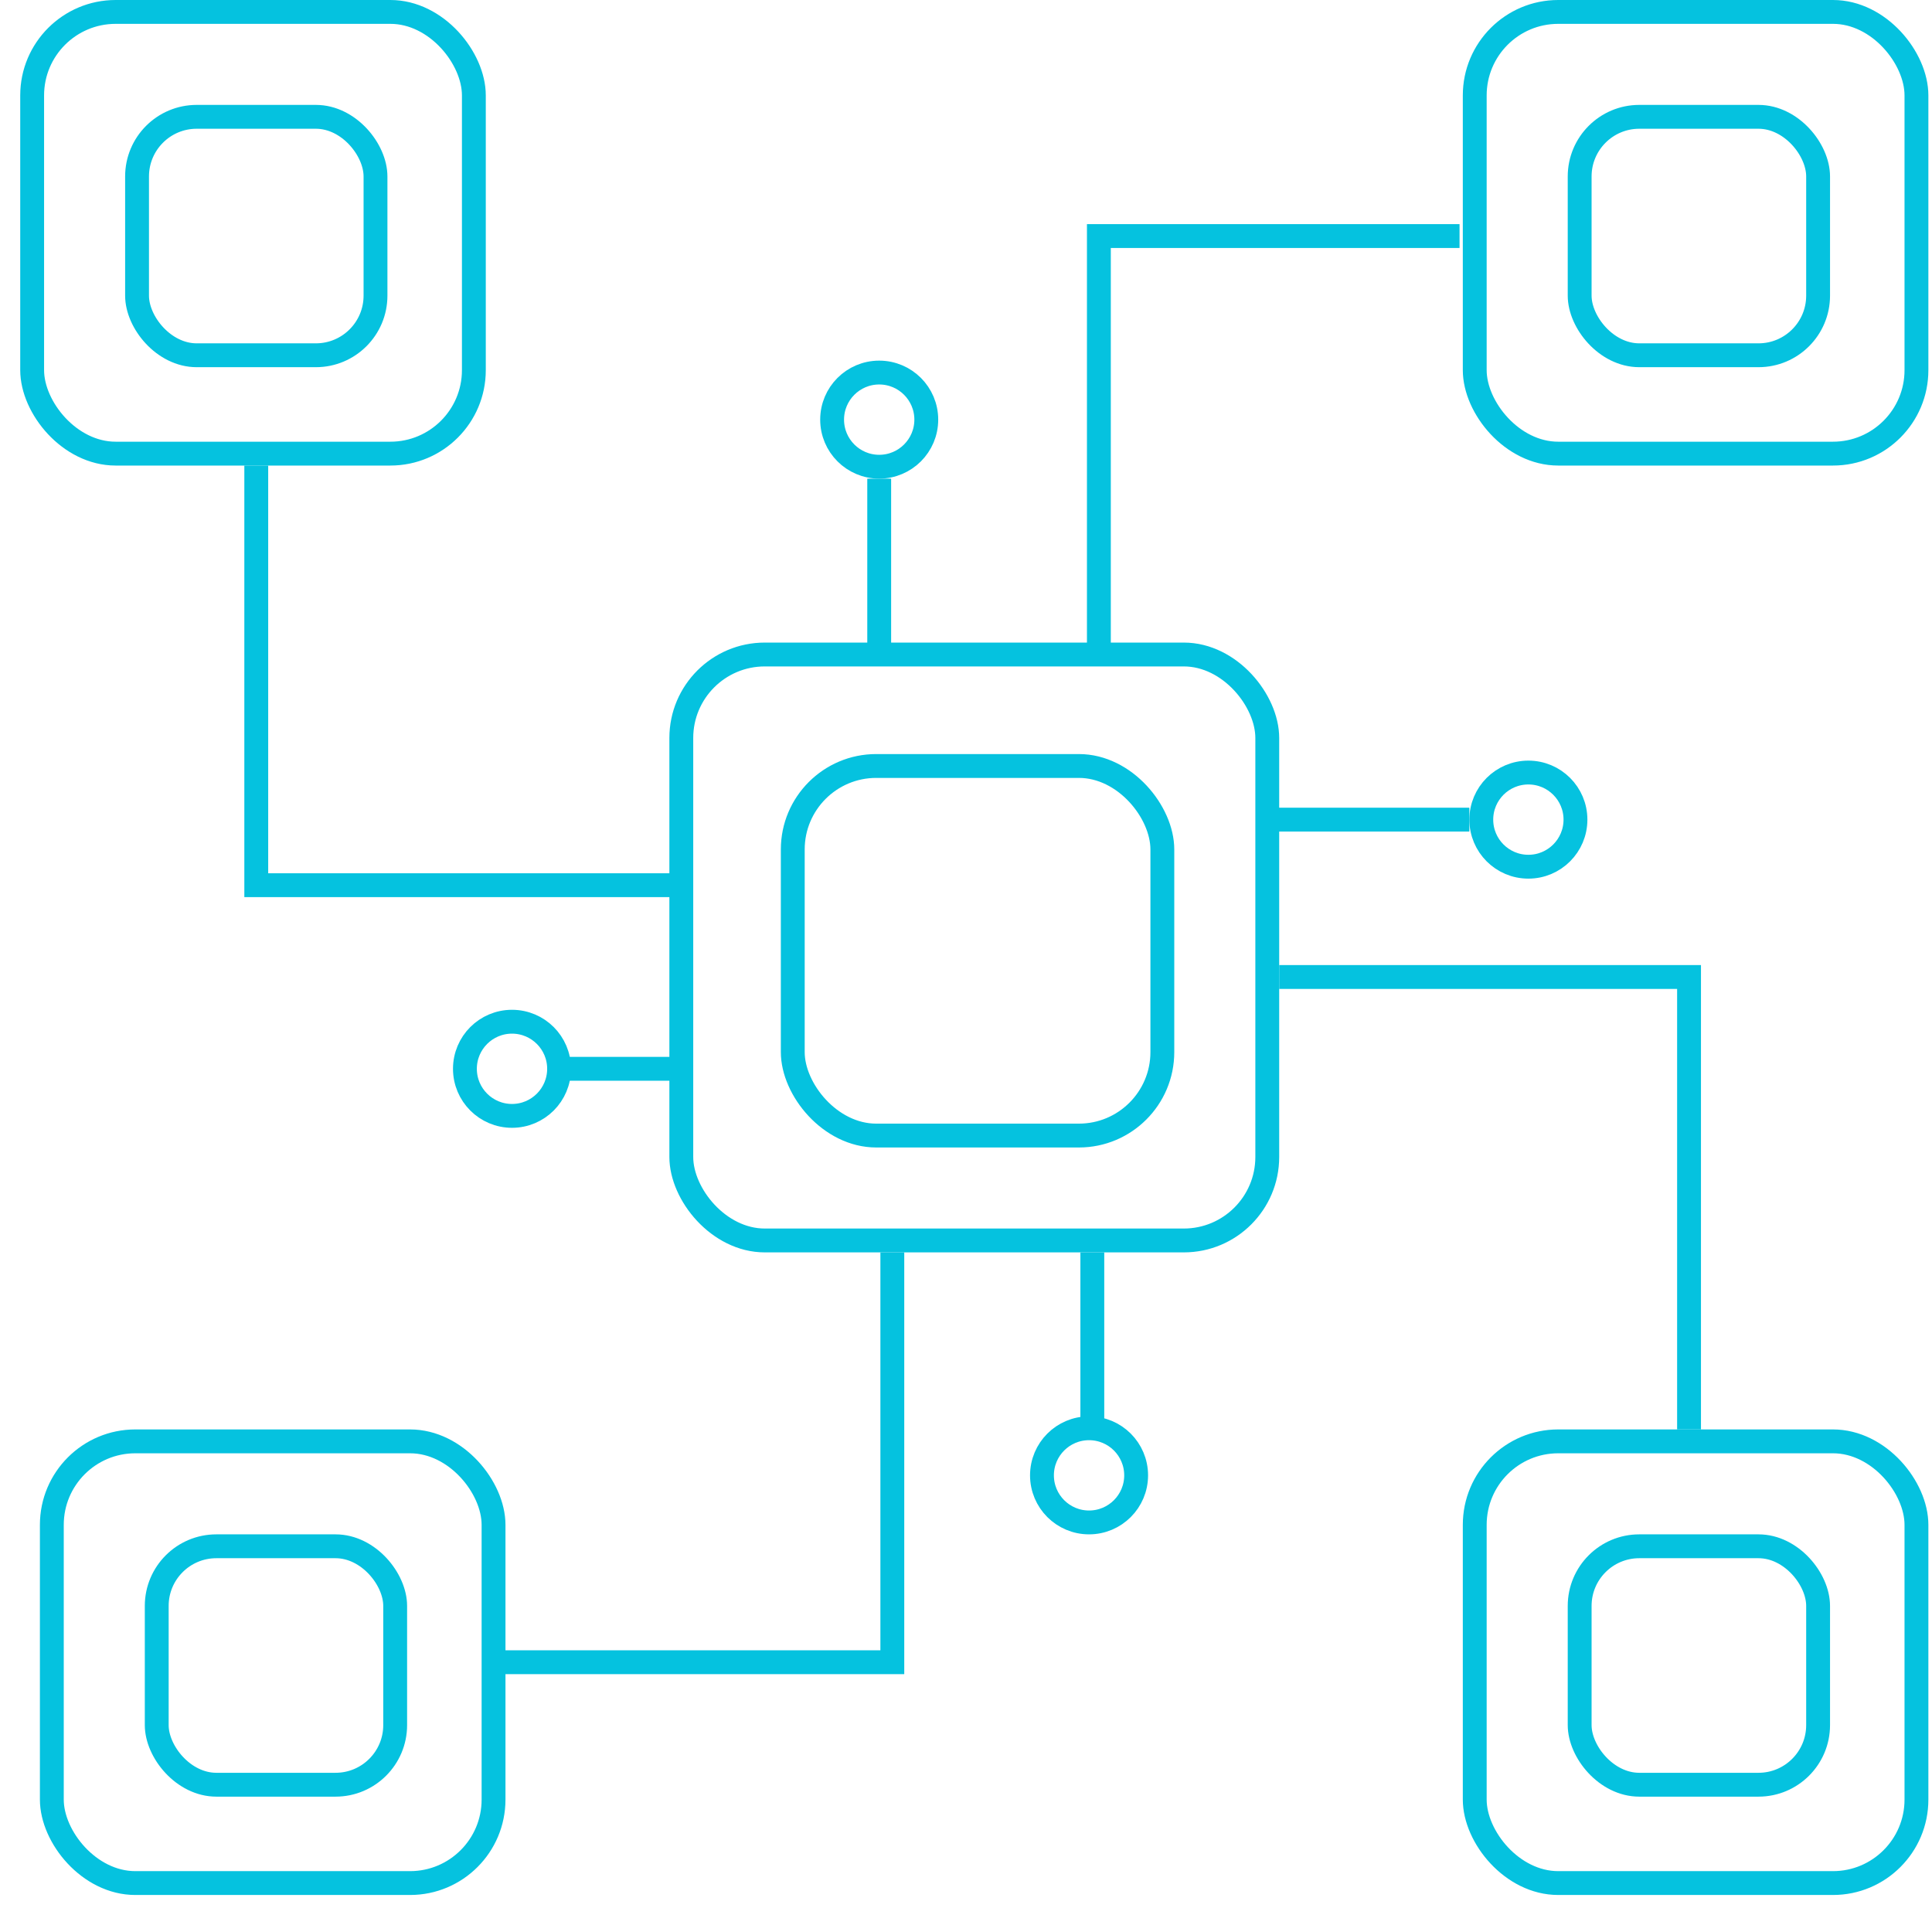 <svg width="81" height="80" viewBox="0 0 81 80" fill="none" xmlns="http://www.w3.org/2000/svg">
<path d="M36.861 27.079V20.069M53.493 34.364H61.603M23.803 44.811H28.201M45.796 59.519V52.509" stroke="#05C2DF"/>
<rect x="28.564" y="27.441" width="24.567" height="24.567" rx="3.5" stroke="#05C2DF"/>
<rect x="33.237" y="32.115" width="15.495" height="15.495" rx="3.5" stroke="#05C2DF"/>
<rect x="61.829" y="0.5" width="18.519" height="18.519" rx="3.5" stroke="#05C2DF"/>
<rect x="66.228" y="4.898" width="9.997" height="9.997" rx="2.5" stroke="#05C2DF"/>
<rect x="1.348" y="0.5" width="18.519" height="18.519" rx="3.5" stroke="#05C2DF"/>
<rect x="5.746" y="4.898" width="9.997" height="9.997" rx="2.5" stroke="#05C2DF"/>
<rect x="2.173" y="60.431" width="18.519" height="18.519" rx="3.5" stroke="#05C2DF"/>
<rect x="6.571" y="64.83" width="9.997" height="9.997" rx="2.5" stroke="#05C2DF"/>
<rect x="61.829" y="60.431" width="18.519" height="18.519" rx="3.5" stroke="#05C2DF"/>
<rect x="66.228" y="64.83" width="9.997" height="9.997" rx="2.5" stroke="#05C2DF"/>
<path d="M46.071 27.079V9.897H61.192" stroke="#05C2DF"/>
<path d="M28.201 37.113L10.744 37.113L10.744 19.519" stroke="#05C2DF"/>
<path d="M53.631 40.962L70.814 40.962L70.814 59.931" stroke="#05C2DF"/>
<path d="M37.411 52.509L37.411 69.691L21.054 69.691" stroke="#05C2DF"/>
<circle cx="36.861" cy="17.594" r="1.974" stroke="#05C2DF"/>
<circle cx="64.078" cy="34.364" r="1.974" stroke="#05C2DF"/>
<circle cx="21.466" cy="44.811" r="1.974" stroke="#05C2DF"/>
<circle cx="45.659" cy="61.856" r="1.974" stroke="#05C2DF"/>
</svg>
